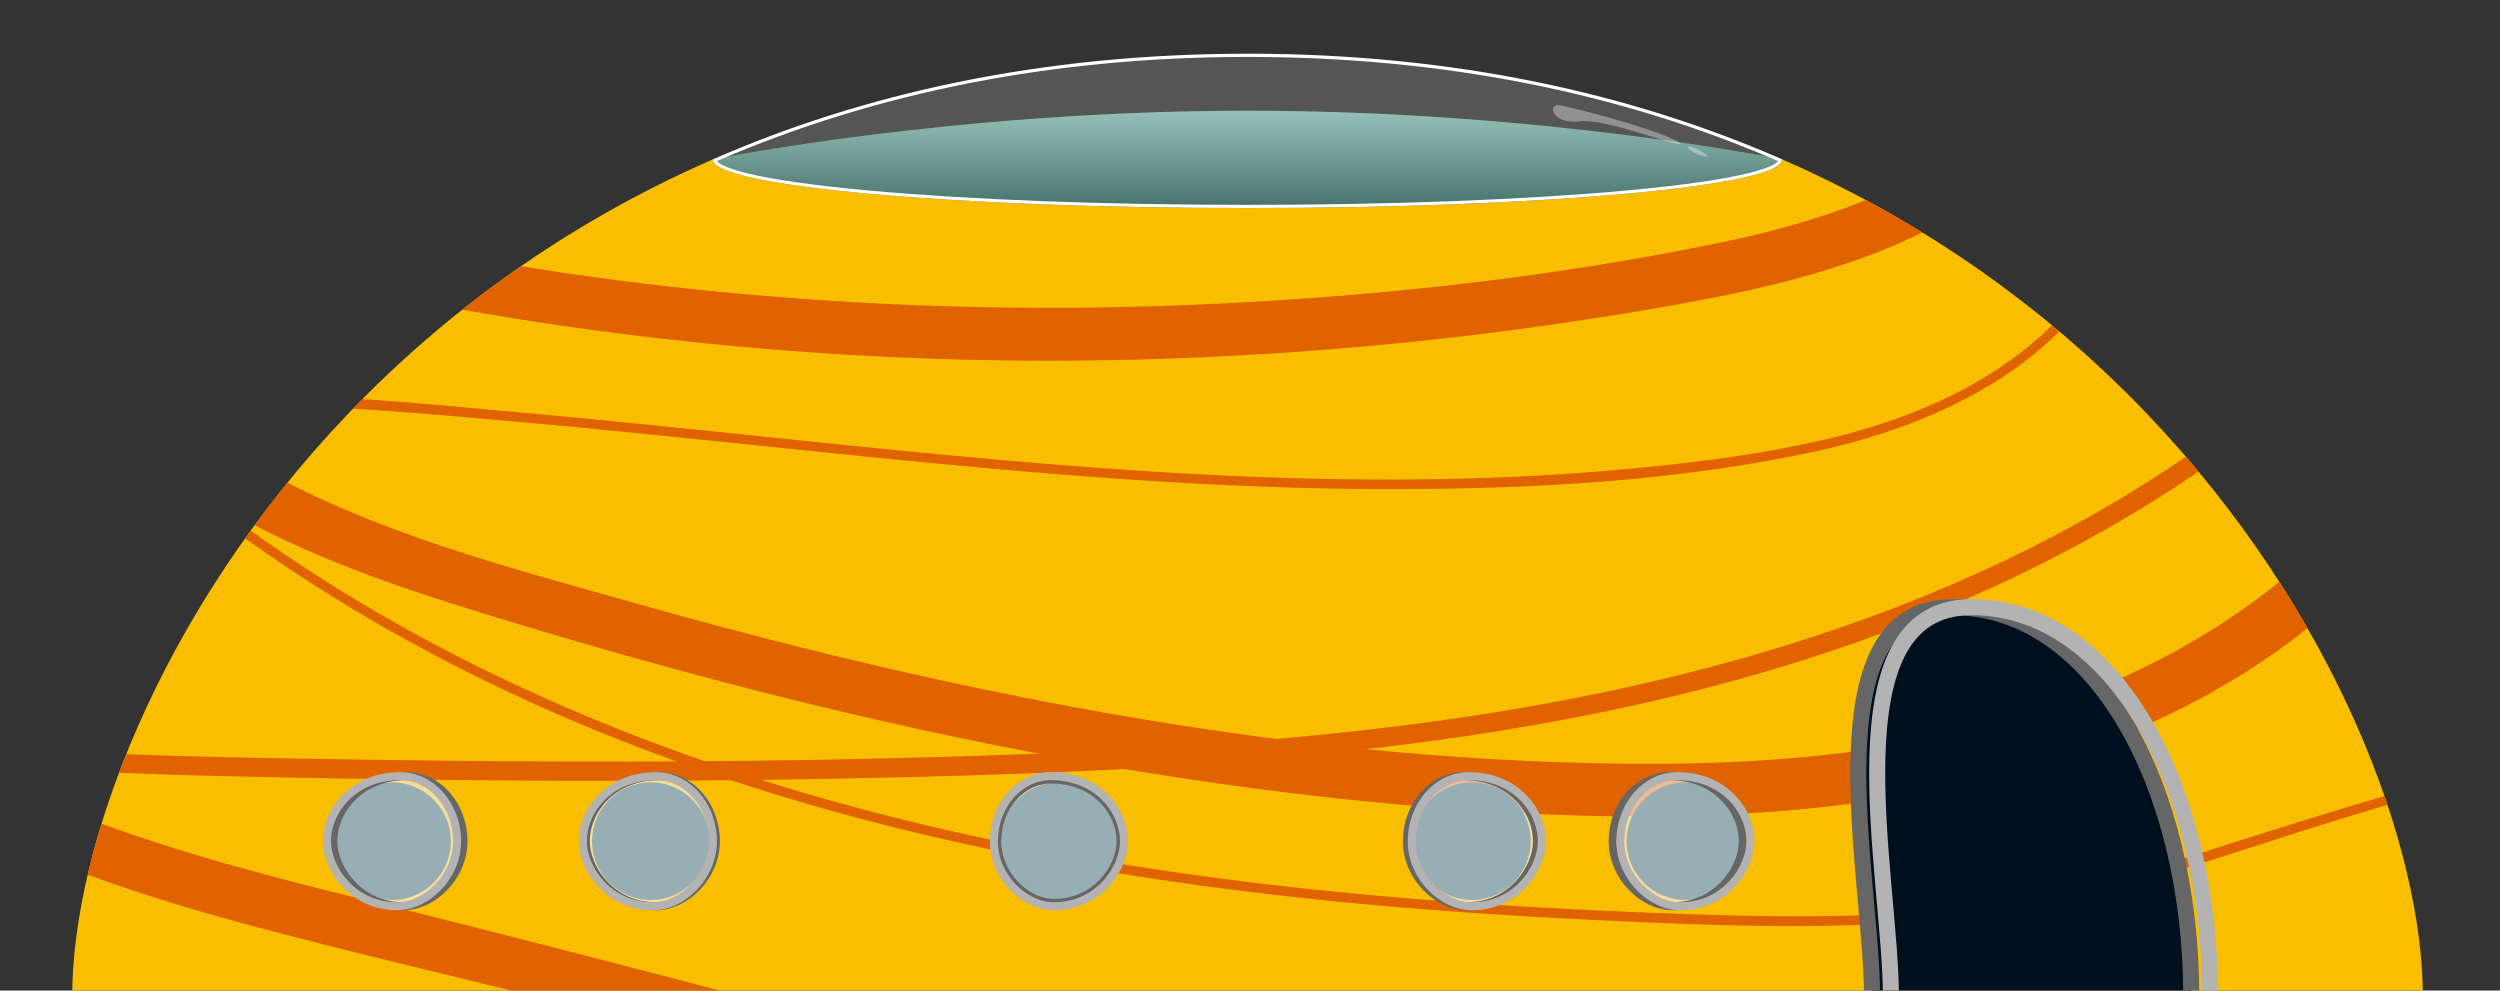 <svg xmlns="http://www.w3.org/2000/svg" xmlns:xlink="http://www.w3.org/1999/xlink" viewBox="0 0 1558.08 617.35"><rect x="0" y="0" width="1558.08" height="617.35" fill="#333333" stroke="none"/><defs><style>.cls-1,.cls-10,.cls-11,.cls-14{fill:none;}.cls-2{isolation:isolate;}.cls-3{fill:#197a67;}.cls-4{opacity:0.45;mix-blend-mode:multiply;fill:url(#linear-gradient);}.cls-5{clip-path:url(#clip-path);}.cls-6{fill:#f9be00;}.cls-7{clip-path:url(#clip-path-2);}.cls-8{fill:#e06300;}.cls-9{fill:#000f1e;}.cls-10,.cls-13{stroke:#666;}.cls-10,.cls-11,.cls-13,.cls-14{stroke-miterlimit:10;}.cls-10,.cls-11{stroke-width:10px;}.cls-11,.cls-14{stroke:#b3b3b3;}.cls-12{fill:#024150;}.cls-13,.cls-15,.cls-17{fill:#f2f2f2;}.cls-13{fill-opacity:0.62;}.cls-13,.cls-14{stroke-width:5px;}.cls-15{opacity:0.18;}.cls-16{fill:#fff;}.cls-17{opacity:0.38;}</style><linearGradient id="linear-gradient" x1="777.51" y1="69.82" x2="777.51" y2="142.52" gradientUnits="userSpaceOnUse"><stop offset="0" stop-color="#fff"/><stop offset="1"/></linearGradient><clipPath id="clip-path"><path class="cls-1" d="M444.31,99.33c0,16.76,149.18,30.34,333.21,30.34s333.22-13.58,333.22-30.34L1523.93,140l290.58,492.3L1581.57,838.77l-1693-120.07s-24-317-19.21-326.6S219.93,138.61,229.54,129.67,444.31,99.33,444.31,99.33Z"/></clipPath><clipPath id="clip-path-2"><path class="cls-1" d="M45,620.94C45,437.06,258.38,33.48,777.49,33.48S1510,437.06,1510,620.94"/></clipPath></defs><title>home</title><g class="cls-2"><g id="Layer_2" data-name="Layer 2"><path class="cls-3" d="M444.31,99.33l0,17.35,73.78,30.65,367,14.52H1044l66.76-62.52v0S961.55,69,777.52,69,444.31,99.31,444.31,99.31l0,0Z"/><path class="cls-4" d="M444.31,99.33l0,17.35,73.78,30.65,367,14.52H1044l66.76-62.52v0S961.55,69,777.52,69,444.31,99.31,444.31,99.31l0,0Z"/><g class="cls-5"><path class="cls-6" d="M45,620.94C45,437.06,258.38,33.48,777.49,33.48S1510,437.06,1510,620.94"/></g><g class="cls-7"><path class="cls-8" d="M1288.74,1.67C1261.62,95,1160.88,132.67,1075,150.58c-105,21.9-212.64,33.83-319.73,38.84a2130.36,2130.36,0,0,1-325-9.41q-80.81-8.59-160.7-23.83C215.85,146,162.93,132,109.11,122.63c-23.19-4.06-53.94-13.14-75.74-.06-19.51,11.7-22.95,35-18.88,55.56,3.92,19.87,15.66,38.26,27.56,54.32a274.54,274.54,0,0,0,42.62,45.81C151.48,335.17,237.23,363,319.85,388c207.93,63,422.36,109.37,639.9,119.37,190.14,8.74,405.63-18.21,536.81-172.24a389.48,389.48,0,0,0,37.65-52.24l-30.16-3.94c50.14,123.39,98.22,273.62,17.72,395.52-36.5,55.28-95.61,82.4-160,89.94-36.34,4.25-73.1,4.11-109.62,3.33q-57.94-1.25-115.72-6.43c-155.17-13.68-307.88-46.89-458.73-84.77C525.15,638.2,373.53,596.62,220.79,559.16,85.34,525.93-58.35,483.82-153.94,375.52a338,338,0,0,1-28.33-37c-11.68-17.62-40.27-1.12-28.49,16.66C-128.7,479,13.53,538.29,151.74,575.57c77.53,20.92,156,38.41,233.71,58.62,78.68,20.46,157.15,41.74,235.87,62,156.38,40.29,314.25,76.58,475,94.11,77.64,8.46,157,14,235.05,9.62,70.87-4,142.16-22,192.42-75.26,44.23-46.84,67.2-110.14,73-173.55,7-76.69-13.17-153.77-39.25-225.22-6.84-18.74-14.18-37.29-21.68-55.77-5.14-12.65-22.28-17.09-30.16-3.94-44.13,73.59-115,127.19-193.14,160.62C1221.63,465.72,1121.1,476.38,1023,476c-211.69-.83-422.54-42.35-625.59-99.69-84.37-23.82-173.22-46.58-248.83-92.48C115.39,263.64,84.74,238,63.21,205.3,54.55,192.14,42.87,174.55,46,157.83c1-5.22,4.37-8,10.45-8.65,12.53-1.35,26.53,2.31,38.81,4.38,52.23,8.82,103.53,22.34,155.5,32.51q79.07,15.47,159.2,24.68a2123,2123,0,0,0,316.37,12.83,2246.11,2246.11,0,0,0,319.45-33.91c92-16.43,189.41-42.57,247.1-122.24a185.71,185.71,0,0,0,27.73-57c5.94-20.43-25.9-29.15-31.82-8.77Z"/><path class="cls-8" d="M1319.65,139.9c-28.17,76.59-106.22,116.26-181.15,133.74-44.18,10.31-89.64,15.67-134.79,19.56-44.62,3.85-89.41,5.55-134.19,5.65-182.7.39-364-25.63-545.6-41.81-48.79-4.34-98.21-9.73-147.22-10-32.22-.18-69.76,4.95-88.16,34.83A3,3,0,0,0,89,285.5c76.86,65.94,164.33,118.49,257,159C442.9,486.77,545,516,648.71,535.71,761,557.07,875.15,567.57,989.27,573.14c57.48,2.8,115.2,5.3,172.75,3.2,56.86-2.07,112.67-10.06,167.45-25.58,55.3-15.65,109.39-35.24,164.71-50.84,55.7-15.72,112-29.37,168.29-42.6l42.66-10c3.75-.87,2.16-6.66-1.6-5.78-55.86,13-111.73,26-167.19,40.63-54.8,14.44-108.65,31.5-162.6,48.79-54.61,17.49-109.47,31.45-166.74,36.57-56.89,5.08-114.11,3.74-171.11,1.58-114.18-4.33-228.43-12.76-341.25-31.37-105.11-17.33-209-43.57-308.09-82.89-94.49-37.49-184.79-86.85-264.64-150q-14.58-11.52-28.66-23.64l.47,3.64c18.42-29.91,58-32.62,89.64-31.74,44.79,1.25,89.66,5.42,134.28,9.34,91.14,8,182,18.52,273.12,27.09,90.59,8.53,181.47,15.16,272.5,15.27,89.32.11,180.69-4.56,268.21-23.49,80.14-17.33,163.86-58,194-139.86,1.34-3.63-4.46-5.2-5.78-1.6Z"/><path class="cls-8" d="M1430.5,232.17c-72.81,63.17-157.86,111.06-247.56,145.79-95.62,37-196.34,59.39-297.84,72.79-108,14.27-217,19-325.73,21.71-111.39,2.8-222.84,2.69-334.26.94-110-1.73-220.63-3.21-329.73-18.68q-20.58-2.91-41-6.53c-7.55-1.33-10.79,10.23-3.19,11.57,109,19.16,219.68,22.72,330,24.86,113,2.2,226,2.87,339,.71,111.18-2.13,222.64-5.95,333.18-18.66,103.55-11.9,206.55-31.9,305-66.82,90.56-32.13,177-76.53,252.72-136q14.28-11.22,28-23.14c5.84-5.07-2.68-13.53-8.49-8.49Z"/></g><path class="cls-9" d="M1365.66,620.94c0-129.78-59.44-242.53-148.79-242.53s-50.14,168.07-50.14,242.53Z"/><path class="cls-10" d="M1365.66,620.94c0-129.78-59.44-242.53-148.79-242.53s-50.14,168.07-50.14,242.53"/><path class="cls-11" d="M1377.42,620.94c0-129.78-59.44-242.53-148.79-242.53s-50.14,168.07-50.14,242.53"/><circle class="cls-12" cx="244.33" cy="524.26" r="36.64"/><circle class="cls-12" cx="405.61" cy="524.26" r="36.64"/><circle class="cls-12" cx="659.95" cy="524.26" r="36.64"/><circle class="cls-12" cx="917.35" cy="524.26" r="36.64"/><circle class="cls-12" cx="1050.4" cy="524.26" r="36.64"/><path class="cls-13" d="M288.84,524.26c0,22.39-19.22,40.54-37.35,40.54-27.84,0-43.73-23.4-43.73-40.54,0-19.18,16.54-40.54,45.58-40.54C272.86,483.72,288.84,501.87,288.84,524.26Z"/><path class="cls-14" d="M284.87,524.26c0,22.39-19.22,40.54-37.35,40.54-27.84,0-43.73-23.4-43.73-40.54,0-19.18,16.54-40.54,45.57-40.54C268.88,483.72,284.87,501.87,284.87,524.26Z"/><path class="cls-13" d="M446.15,524.26c0,22.39-19.22,40.54-37.35,40.54-27.84,0-43.73-23.4-43.73-40.54,0-19.18,16.54-40.54,45.57-40.54C430.16,483.72,446.15,501.87,446.15,524.26Z"/><path class="cls-14" d="M444.31,524.26c0,22.39-19.22,40.54-37.35,40.54-27.84,0-43.73-23.4-43.73-40.54,0-19.18,16.54-40.54,45.57-40.54C428.32,483.72,444.31,501.87,444.31,524.26Z"/><path class="cls-13" d="M1005.09,524.26c0,22.39,19.22,40.54,37.35,40.54,27.83,0,43.73-23.4,43.73-40.54,0-19.18-16.54-40.54-45.58-40.54C1021.07,483.72,1005.09,501.87,1005.09,524.26Z"/><path class="cls-14" d="M1009.86,524.26c0,22.39,19.23,40.54,37.35,40.54,27.84,0,43.73-23.4,43.73-40.54,0-19.18-16.54-40.54-45.57-40.54C1025.85,483.72,1009.86,501.87,1009.86,524.26Z"/><path class="cls-13" d="M876.81,524.26c0,22.39,19.22,40.54,37.35,40.54,27.84,0,43.73-23.4,43.73-40.54,0-19.18-16.54-40.54-45.57-40.54C892.8,483.72,876.81,501.87,876.81,524.26Z"/><path class="cls-14" d="M879.86,524.26c0,22.39,19.22,40.54,37.35,40.54,27.84,0,43.73-23.4,43.73-40.54,0-19.18-16.54-40.54-45.57-40.54C895.85,483.72,879.86,501.87,879.86,524.26Z"/><path class="cls-13" d="M621.5,524.26c0,21.24,18.23,38.45,35.43,38.45,26.4,0,41.47-22.2,41.47-38.45,0-18.19-15.68-38.45-43.22-38.45C636.66,485.81,621.5,503,621.5,524.26Z"/><path class="cls-14" d="M619.41,524.26c0,22.39,19.22,40.54,37.35,40.54,27.84,0,43.73-23.4,43.73-40.54,0-19.18-16.54-40.54-45.57-40.54C635.4,483.72,619.41,501.87,619.41,524.26Z"/><path class="cls-15" d="M777.52,128.67c-89,0-172.62-3.15-235.52-8.88-84.17-7.67-95.51-16.55-96.59-19.88C545,56.5,656.71,34.48,777.49,34.48s232.55,22,332.14,65.46c-1.13,3.34-12.63,12.2-96.58,19.85C950.14,125.52,866.5,128.67,777.52,128.67Z"/><path class="cls-16" d="M777.49,35.48c120.26,0,231.52,21.84,330.74,64.94-2.45,3-16.47,11.2-95.28,18.37-62.87,5.73-146.48,8.88-235.43,8.88S605,124.52,542.09,118.79c-79-7.19-92.89-15.4-95.29-18.39C546,57.32,657.25,35.48,777.49,35.48m0-2c-129.67,0-240.26,25.18-333.21,65.83l0,0c0,16.76,149.18,30.34,333.21,30.34s333.21-13.58,333.22-30.34c-93-40.66-203.57-65.85-333.25-65.85Z"/><path class="cls-17" d="M973.24,65.77c38.71,8.82,73.87,21,73.87,23.84s-46.75-16.36-63.12-14S963,63.43,973.24,65.77Z"/><path class="cls-17" d="M1052,91.7c.21-2.21,12.84,4.38,12.14,5.77S1051.78,94.05,1052,91.7Z"/></g></g></svg>